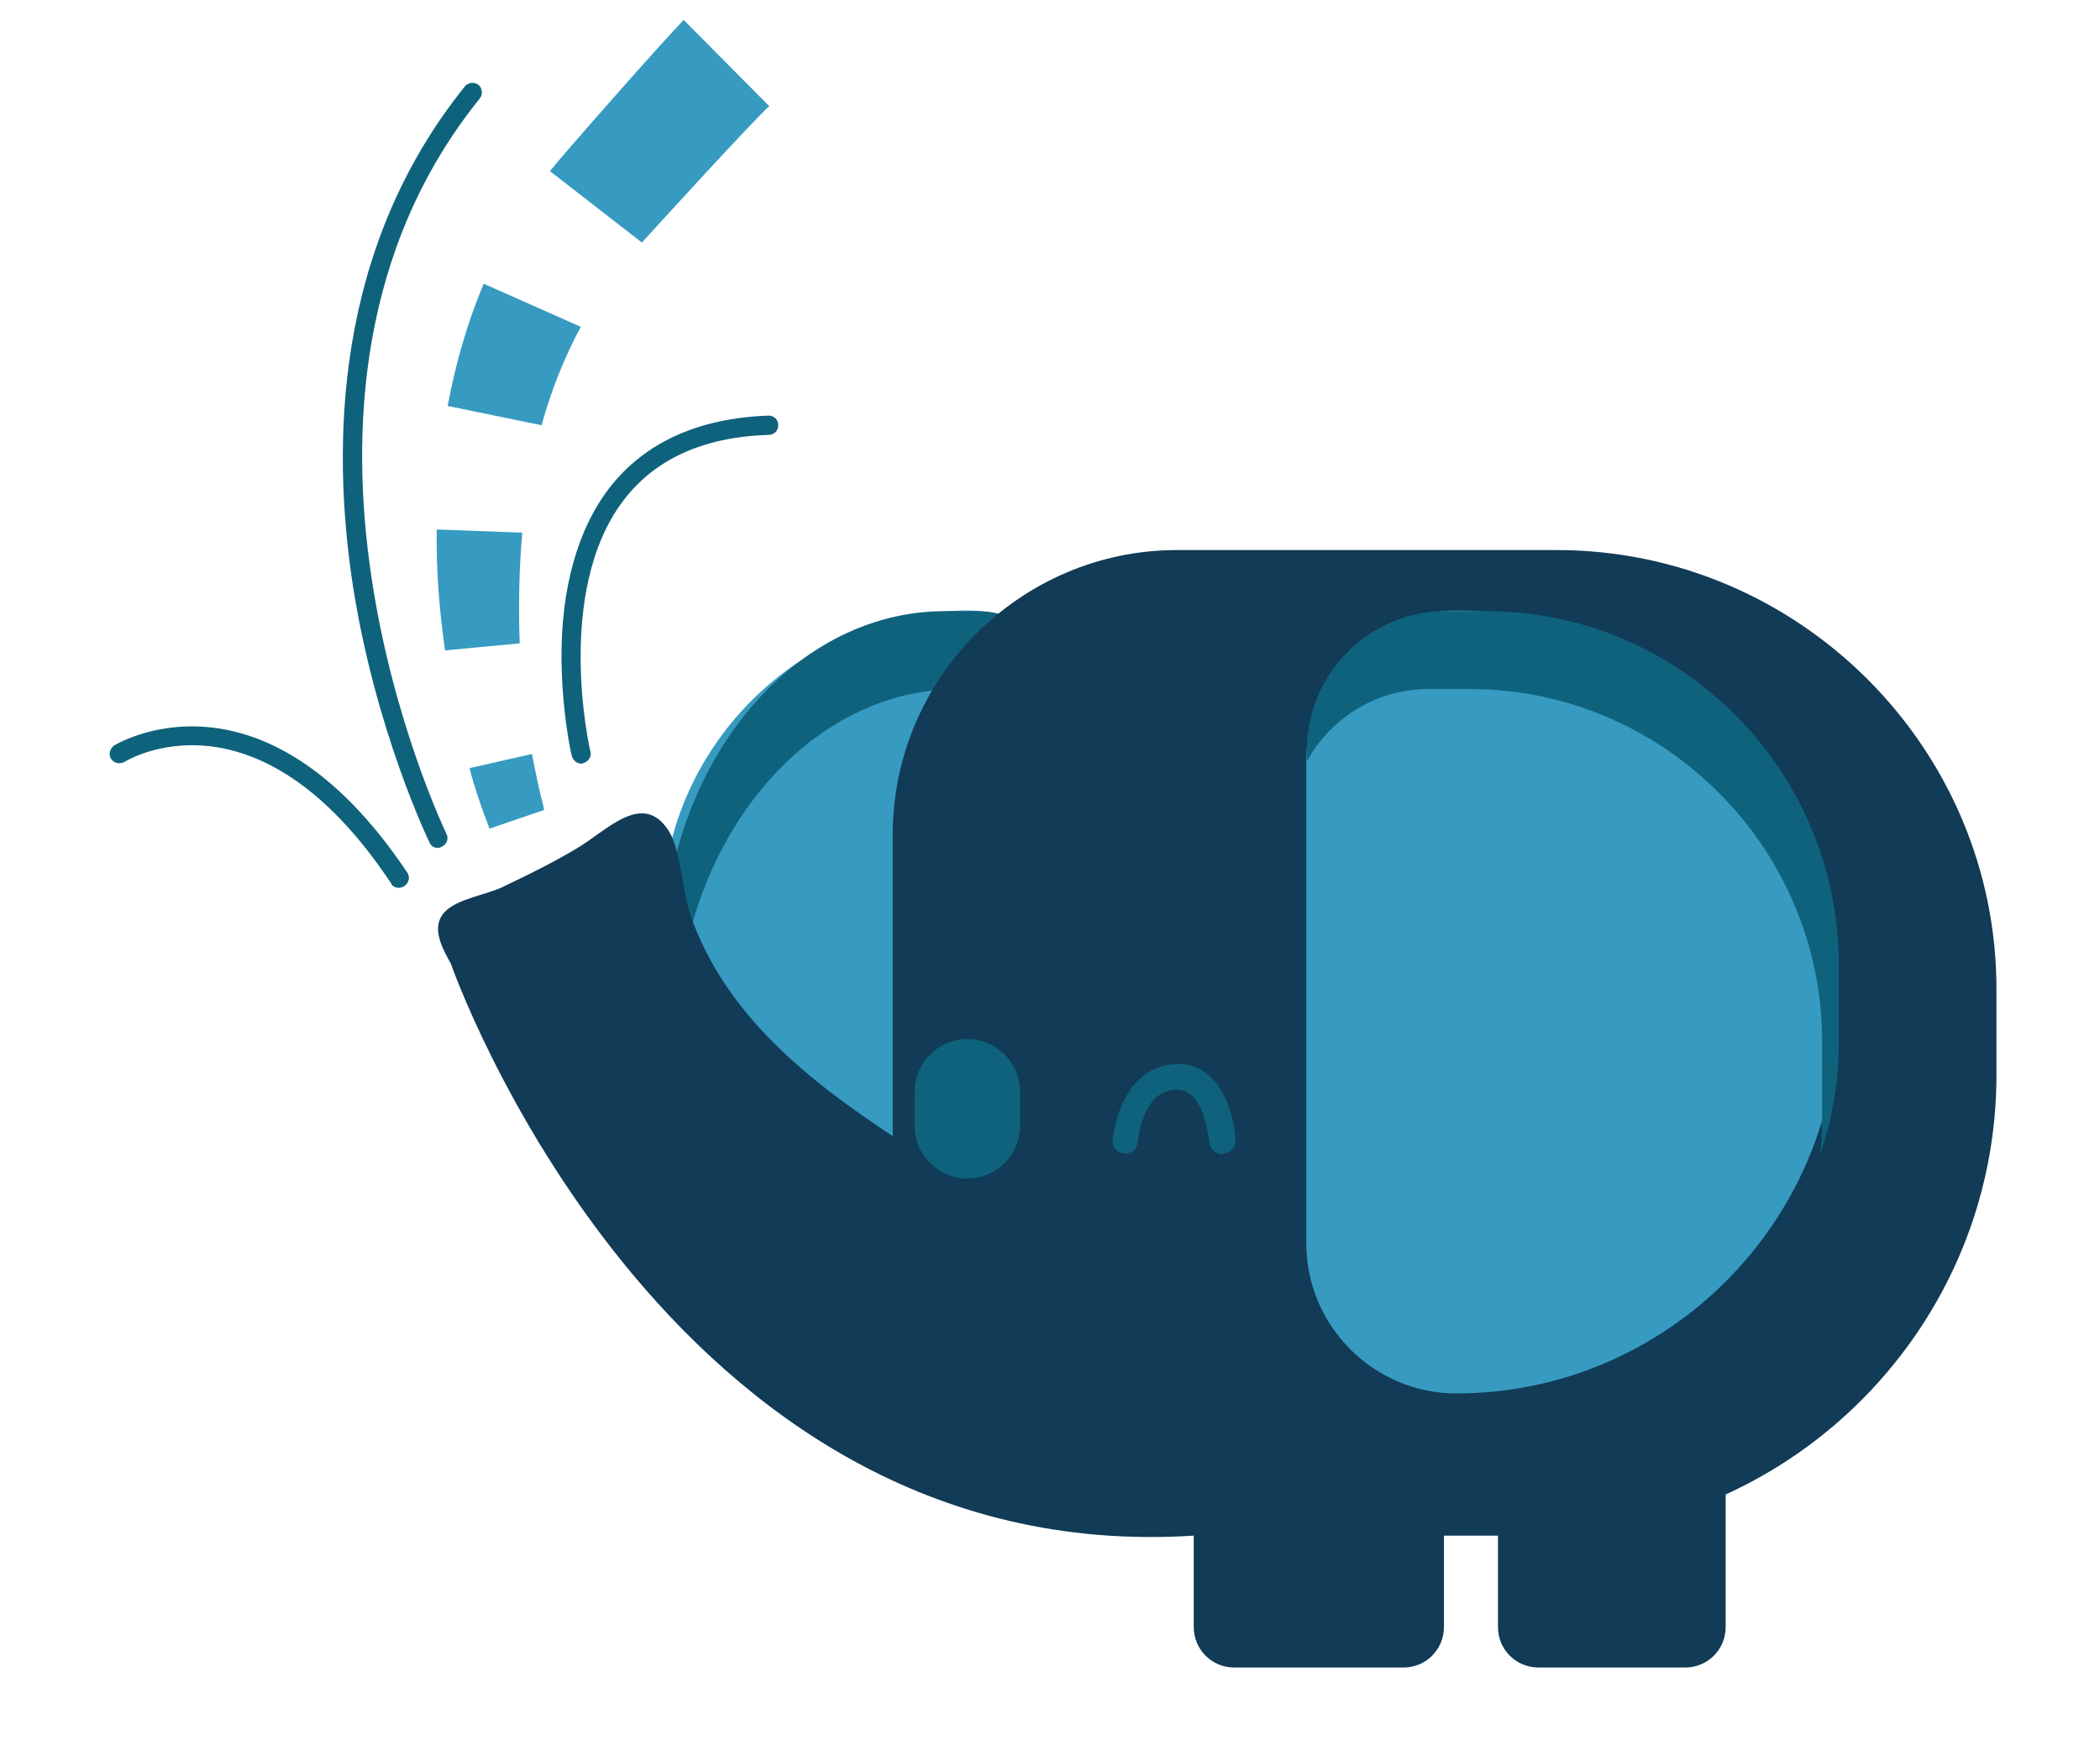<?xml version="1.0" encoding="utf-8"?>
<!-- Generator: Adobe Illustrator 24.0.1, SVG Export Plug-In . SVG Version: 6.00 Build 0)  -->
<svg version="1.1" id="Layer_1" xmlns="http://www.w3.org/2000/svg" xmlns:xlink="http://www.w3.org/1999/xlink" x="0px" y="0px"
	 viewBox="0 0 326.5 273" style="enable-background:new 0 0 326.5 273;" xml:space="preserve">
<style type="text/css">
	.st0{fill:#369AC1;}
	.st1{fill:#0F627C;}
	.st2{fill:#113B56;}
</style>
<g>
	<path class="st0" d="M150.6,216.6L150.6,216.6c10.3,0,18.7-8.4,18.7-18.7v-84.3c0-10.3-8.4-18.7-18.7-18.7h-0.1
		c-26.2,0-47.6,21.4-47.6,47.6v26.4C102.9,195.1,124.4,216.6,150.6,216.6z"/>
	<path class="st1" d="M146.9,95h5.1c9.5,0,17.2,9.7,17.2,21.5v1.8c-2.9-6.7-8.6-11.2-15.1-11.2H149c-24.2,0-43.9,24.6-43.9,54.8v12
		c0,1.8,0.1,3.7,0.2,5.5c-1.5-5.5-2.3-11.4-2.3-17.6v-12C102.9,119.6,122.7,95,146.9,95z"/>
</g>
<path class="st2" d="M242,85.5h-59c-24.3,0-44.2,19.9-44.2,44.2v46.9c-12.9-8.5-26.1-18.8-31.5-34.5c-1.1-3.1-1.5-10.1-3.3-12.9
	c-4-6.3-9.4-0.3-14.2,2.6c-4.6,2.8-11.1,5.8-11.1,5.8c-4.3,2.4-13.8,2.1-9.5,10.5c0.2,0.4,0.5,1,0.9,1.7l0,0
	c0,0,32.8,94.2,115.5,88.9v14.2c0,3.5,2.8,6.3,6.3,6.3h26.3c3.5,0,6.3-2.8,6.3-6.3v-14.2h8.4v14.2c0,3.5,2.8,6.3,6.3,6.3H262
	c3.5,0,6.3-2.8,6.3-6.3v-20.6c24.8-11.3,42.1-36.3,42.1-65.2v-13.2C310.5,116.3,279.7,85.5,242,85.5z"/>
<g>
	<path class="st0" d="M226.4,216.6L226.4,216.6c-12.8,0-23.3-10.5-23.3-23.3v-75.1c0-12.8,10.5-23.3,23.3-23.3h0.1
		c32.6,0,59.3,26.7,59.3,59.3v2.9C285.8,189.9,259.1,216.6,226.4,216.6z"/>
	<path class="st1" d="M231.1,95h-6.4c-11.8,0-21.5,9.7-21.5,21.5v1.8c3.7-6.7,10.8-11.2,18.9-11.2h6.4c30.1,0,54.8,24.6,54.8,54.8
		v12c0,1.8-0.1,3.7-0.3,5.5c1.9-5.5,2.9-11.4,2.9-17.6v-12C285.8,119.6,261.2,95,231.1,95z"/>
</g>
<path class="st1" d="M150.4,183.2L150.4,183.2c-4.5,0-8.2-3.7-8.2-8.2v-5.3c0-4.5,3.7-8.2,8.2-8.2h0c4.5,0,8.2,3.7,8.2,8.2v5.3
	C158.6,179.5,154.9,183.2,150.4,183.2z"/>
<g>
	<path class="st1" d="M190,179.4c-1.1,0-1.9-0.8-2-1.9c-0.1-1.4-0.8-5.5-2.8-7.3c-0.7-0.6-1.5-0.9-2.6-0.8c-5.1,0.3-5.7,8.1-5.7,8.1
		c-0.1,1.1-1,1.9-2.1,1.8c-1.1-0.1-1.9-1-1.8-2.1c0-0.1,0.2-2.7,1.4-5.4c1.7-3.9,4.5-6.1,8.1-6.4c2.1-0.2,4,0.5,5.5,1.8
		c3.6,3.2,4.1,9.3,4.1,10c0.1,1.1-0.8,2-1.9,2.1C190.1,179.4,190,179.4,190,179.4z"/>
</g>
<g>
	<path class="st0" d="M76.1,128.8c-0.3-0.9-0.6-1.6-0.9-2.4l-0.8-2.3c-0.5-1.5-1-3.1-1.4-4.7l9.7-2.2c0.3,1.5,0.6,3,0.9,4.4l0.5,2.2
		c0.2,0.7,0.4,1.5,0.5,2.1L76.1,128.8z"/>
	<path class="st0" d="M69.2,101.1c-0.9-6.2-1.4-12.5-1.3-18.8l13.3,0.5c-0.5,5.7-0.6,11.4-0.4,17.2L69.2,101.1z"/>
	<path class="st0" d="M69.6,63.1c1.2-6.4,3-12.8,5.6-19l15.1,6.7c-2.6,4.8-4.6,9.9-6.1,15.3L69.6,63.1z"/>
	<path class="st0" d="M85.5,26.6c2.2-2.8,18.3-21,20.8-23.5l13.3,13.4c-2.1,1.8-17.9,19.1-19.8,21.2L85.5,26.6z"/>
</g>
<g>
	<path class="st1" d="M68.1,131.8c-0.6,0-1.1-0.3-1.3-0.8c-0.1-0.2-8.5-17.5-12-40.4c-3.2-21.3-2.9-51.9,17.5-77.2
		c0.5-0.6,1.5-0.7,2.1-0.2c0.6,0.5,0.7,1.5,0.2,2.1C36.9,62,69.1,128.9,69.4,129.6c0.4,0.7,0.1,1.6-0.7,2
		C68.5,131.7,68.3,131.8,68.1,131.8z"/>
</g>
<g>
	<path class="st1" d="M62,138c-0.5,0-1-0.2-1.2-0.7c-21-31.6-41.2-19-41.4-18.9c-0.7,0.4-1.6,0.3-2.1-0.4c-0.5-0.7-0.2-1.6,0.4-2.1
		c0.2-0.1,22.9-14.2,45.6,19.7c0.5,0.7,0.3,1.6-0.4,2.1C62.6,137.9,62.3,138,62,138z"/>
</g>
<g>
	<path class="st1" d="M90.4,118.7c-0.7,0-1.3-0.5-1.5-1.2c-0.1-0.3-1.5-6.6-1.6-14.9c-0.1-11.1,2.5-20.3,7.4-26.7
		c5.5-7.1,13.8-10.9,24.8-11.3c0.8,0,1.5,0.6,1.5,1.5c0,0.8-0.6,1.5-1.5,1.5c-10,0.3-17.6,3.7-22.5,10.1
		c-10.9,14.2-5.3,38.9-5.2,39.1c0.2,0.8-0.3,1.6-1.1,1.8C90.7,118.7,90.5,118.7,90.4,118.7z"/>
</g>
</svg>
